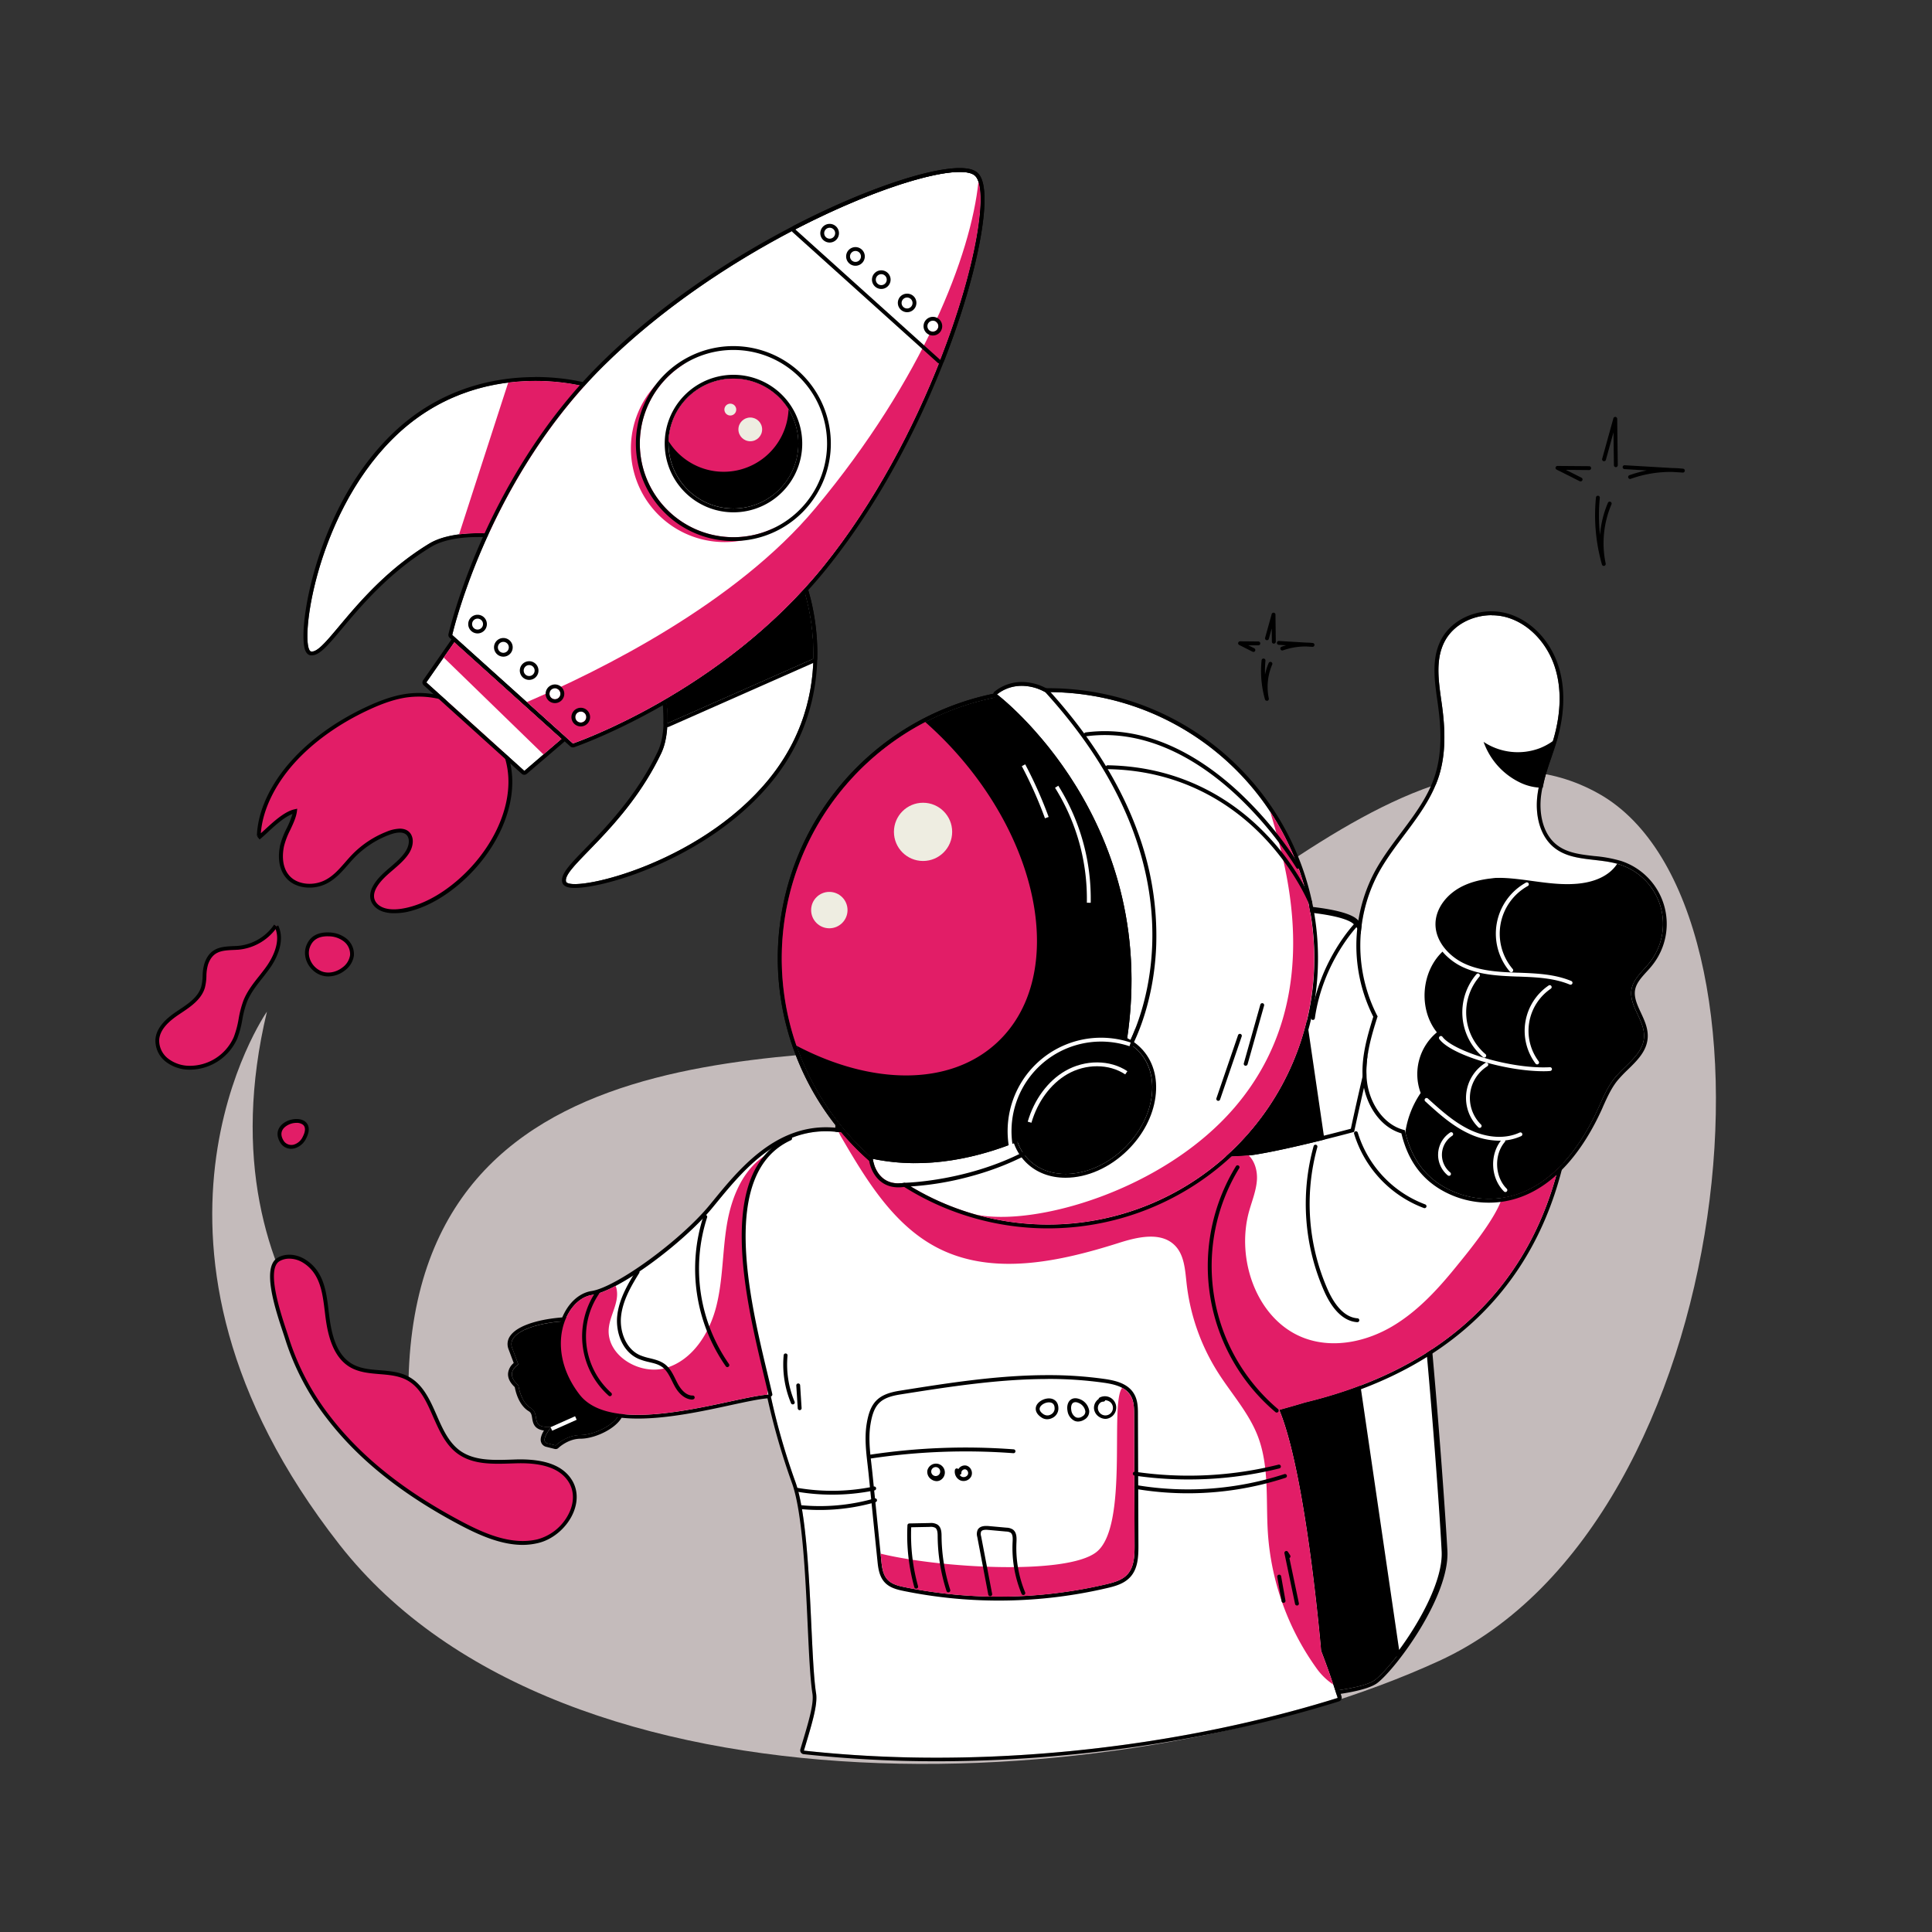 <svg xmlns="http://www.w3.org/2000/svg" width="1000" height="1000" viewBox="0 0 1000 1000">
  <rect x="0" y="0" width="1000" height="1000" fill="#333333" stroke="none"/>
  <g id="b9a720e6-7e0b-47ff-9f9f-9ef36a8f6294" data-name="site in maintaince">
    <path id="a477c25a-b19d-40ff-8985-98df35985a05" data-name="background" d="M175.75,799.54c116,148.19,412.35,132.08,569.13,60.14s185.77-390.87,82.68-448.86S598.84,528.94,502.2,539.68s-306-9.67-289.94,203c0,0-110.6-66.58-74.09-219.06C138.17,523.57,54.07,644.06,175.75,799.54Z" style="fill: #c4bbbb"/>
    <g id="b9a76947-07a2-4975-acef-45db8fde5a70" data-name="Rocket">
      <g>
        <path d="M134,432.59c.45-12.83,7.18-26.54,17.48-38.09s24-21,38.58-27.8c6.81-3.19,14-5.88,21.07-6.79a47.44,47.44,0,0,1,22.35,2.7c17.9,6.53,29.59,21.54,30.65,39.37s-8.54,38.09-25.16,53.12c-8,7.21-17.83,13.39-28.24,15.73-4.12.93-8.38,1.24-11.9.15s-6.17-3.72-6.19-7.16c0-4.18,3.61-8.48,7.47-11.95s8.28-6.72,10.85-10.84,2.45-9.53-1.83-10.83c-2.56-.78-5.81.1-8.72,1.25a50.17,50.17,0,0,0-17.23,11.35c-4.67,4.76-8.41,10.57-14.57,13.66-6.85,3.43-14.86,2.12-19-2S144.71,444,146,437.75c1.22-5.88,6-12.39,6.68-17.89-6.44,1.4-14.07,9.86-18.9,13.86" style="fill: #e21d67"/>
        <path d="M203.86,472.67a18.19,18.19,0,0,1-5.36-.73c-4.17-1.28-6.87-4.47-6.9-8.11,0-3.81,2.52-8,7.8-12.71.86-.77,1.74-1.53,2.63-2.29,3-2.58,6.12-5.25,8-8.33,1.47-2.35,2-5.1,1.23-7a3.72,3.72,0,0,0-2.5-2.32c-1.89-.57-4.53-.17-8.07,1.23a49.45,49.45,0,0,0-16.87,11.12c-1.28,1.3-2.52,2.72-3.71,4.09-3.2,3.66-6.51,7.45-11.13,9.76-6.82,3.42-15.48,2.48-20.15-2.19-4-4-5.37-10.26-3.85-17.61a41.65,41.65,0,0,1,3.39-8.81,43.69,43.69,0,0,0,3-7.45c-4.28,1.61-9.09,6-13,9.67-1.43,1.31-2.78,2.55-4,3.53L133.14,433l.44-.37-.62,0c.45-12.66,6.74-26.41,17.73-38.72,9.85-11,23.3-20.73,38.91-28,8.29-3.88,15.08-6.06,21.36-6.87a48.25,48.25,0,0,1,22.82,2.75c18.23,6.65,30.22,22.07,31.3,40.25s-8.69,38.74-25.48,53.92c-6.39,5.77-16.56,13.23-28.69,16A32,32,0,0,1,203.86,472.67Zm3.1-43.76a8.43,8.43,0,0,1,2.42.33,5.65,5.65,0,0,1,3.79,3.53c1,2.52.41,5.89-1.4,8.79-2.09,3.34-5.32,6.11-8.44,8.79-.87.75-1.75,1.5-2.59,2.26-4.77,4.28-7.17,8.05-7.14,11.21,0,2.79,2.12,5.17,5.49,6.21,3,.92,6.81.86,11.38-.17,11.71-2.64,21.57-9.89,27.79-15.51,16.35-14.78,25.87-34.82,24.83-52.31s-12.52-32.12-30-38.49a46.28,46.28,0,0,0-21.89-2.65c-6.07.78-12.66,2.91-20.76,6.71-15.37,7.19-28.6,16.73-38.27,27.56-10.13,11.36-16.33,24.44-17.15,36.13l2-1.81c4.59-4.23,10.3-9.49,15.45-10.6l1.38-.3-.17,1.39c-.37,3.06-1.94,6.39-3.45,9.61A40.09,40.09,0,0,0,147,438c-.8,3.86-1.44,11.05,3.3,15.79,4.09,4.08,11.76,4.86,17.84,1.82,4.27-2.14,7.31-5.62,10.52-9.3,1.22-1.39,2.47-2.83,3.79-4.17A50.77,50.77,0,0,1,200,430.52,19.45,19.45,0,0,1,207,428.91Z"/>
      </g>
      <g>
        <path d="M143.12,479.41c3.14,6.62.27,14.56-3.87,20.61s-9.57,11.33-12.3,18.13c-2.45,6.1-2.52,13-5,19a25.81,25.81,0,0,1-24.33,15.47,19.09,19.09,0,0,1-11.26-4,12.85,12.85,0,0,1-4.87-10.61c.47-6.16,5.88-10.63,11-14.05s10.86-7.06,12.63-13c1.19-4,.35-8.35,1.72-12.25,2.94-8.38,9.35-7.81,16.32-8.22,7.69-.44,15.32-5.14,19.57-11.46" style="fill: #e21d67"/>
        <path d="M98.58,553.67l-1,0a20.17,20.17,0,0,1-11.85-4.19A13.88,13.88,0,0,1,80.45,538c.51-6.7,6.4-11.43,11.47-14.8l.48-.32c5-3.31,10.13-6.73,11.74-12.11a24.45,24.45,0,0,0,.74-5.64,23.77,23.77,0,0,1,1-6.65c2.88-8.23,8.9-8.5,15.27-8.79l1.93-.09a25.38,25.38,0,0,0,18.8-11l1.26.84L144,479c4,8.44-1.43,17.92-3.95,21.6-1.38,2-2.9,3.95-4.38,5.83-3,3.77-6,7.67-7.82,12.11a52.56,52.56,0,0,0-2.42,9.2,50.58,50.58,0,0,1-2.63,9.84A27,27,0,0,1,98.58,553.67Zm44.08-72.77a27.34,27.34,0,0,1-19.46,10.68l-2,.1c-6.17.28-11,.49-13.48,7.45a21.86,21.86,0,0,0-.88,6.09,26,26,0,0,1-.82,6.11c-1.82,6.08-7.53,9.87-12.56,13.21l-.48.32c-4.69,3.12-10.13,7.44-10.58,13.28A11.84,11.84,0,0,0,87,547.91a18.16,18.16,0,0,0,10.67,3.74A24.87,24.87,0,0,0,121,536.79a49.77,49.77,0,0,0,2.52-9.46,53.5,53.5,0,0,1,2.52-9.56c1.89-4.7,5-8.71,8.11-12.59,1.45-1.86,3-3.77,4.3-5.72C140.64,496.21,145.32,488.14,142.66,480.9Z"/>
      </g>
      <g>
        <path d="M170.41,483.64c-4.86-.21-9.08,1.28-10.95,6.26-2.07,5.52,1.35,11.64,6.68,13.79,3.86,1.56,8.44.41,11.73-2.15a10.6,10.6,0,0,0,4.32-7.11,9.37,9.37,0,0,0-3.5-7.85A13.84,13.84,0,0,0,170.41,483.64Z" style="fill: #e21d67"/>
        <path d="M169.88,505.39a11.21,11.21,0,0,1-4.12-.77c-6.06-2.45-9.38-9.35-7.24-15.07,1.82-4.85,5.84-7.19,11.93-6.91h0a15,15,0,0,1,8.88,3.17,10.38,10.38,0,0,1,3.86,8.71,11.62,11.62,0,0,1-4.71,7.81A14.15,14.15,0,0,1,169.88,505.39Zm-.35-20.77c-4.72,0-7.71,1.85-9.13,5.64-1.77,4.72,1,10.45,6.11,12.5,3.27,1.32,7.49.53,10.74-2a9.65,9.65,0,0,0,3.95-6.41,8.33,8.33,0,0,0-3.15-7,12.91,12.91,0,0,0-7.68-2.71h0Z"/>
      </g>
      <g>
        <path d="M157.49,589c7.55-14.32-19.39-9.61-11.28,2.3a5.77,5.77,0,0,0,6.16,2.06A8.44,8.44,0,0,0,157.49,589Z" style="fill: #e21d67"/>
        <path d="M150.8,594.61a6.52,6.52,0,0,1-5.41-2.7c-2.46-3.61-2.28-7.18.49-9.82,3.23-3.07,9.08-3.85,12-1.61,1.39,1.06,3.3,3.63.46,9h0a9.42,9.42,0,0,1-5.75,4.86A7.19,7.19,0,0,1,150.8,594.61Zm2.7-13.42a9.45,9.45,0,0,0-6.24,2.35c-1.42,1.36-2.62,3.72-.22,7.24a4.78,4.78,0,0,0,5.08,1.66,7.45,7.45,0,0,0,4.49-3.86h0c1.13-2.14,2.06-5,.1-6.49A5.32,5.32,0,0,0,153.5,581.19Z"/>
      </g>
      <g>
        <path d="M169.57,682.1c-1.46-10.85-1.8-22.8-12-29.25-4-2.52-9.37-3.33-13.42-.9-8.63,5.17,1.9,32.76,4.34,40.65a131.76,131.76,0,0,0,21.75,41.34c18,23.33,42.56,40.92,68.62,54.69,12.26,6.47,26.15,12.32,39.63,9.08S302.6,777.91,295,766.3c-5.61-8.6-17.46-10.12-27.72-9.85s-21.49,1.23-29.8-4.79c-12.85-9.31-12.66-31.07-26.75-38.34-8.91-4.6-20.47-1.44-29.1-6.54C173.49,702,170.82,691.51,169.57,682.1Z" style="fill: #e21d67"/>
        <path d="M270.54,799.63c-11.23,0-22.39-5-32.15-10.12-30.13-15.91-52.68-33.89-68.95-55a132,132,0,0,1-21.91-41.65c-.29-.92-.68-2.1-1.14-3.48-3.87-11.66-11.07-33.35-2.76-38.33,4.05-2.44,9.73-2.08,14.46.91,9.54,6,10.81,16.44,12,26.51.14,1.16.28,2.31.44,3.46h0c1.15,8.64,3.52,19.17,11.61,23.95,4.25,2.52,9.23,2.93,14.5,3.36,5,.41,10.06.83,14.55,3.15,7.74,4,11.35,12.2,14.84,20.13,3,6.91,6.18,14.05,12,18.29,7.32,5.3,17.08,5,26.53,4.69l2.66-.09c14.48-.36,23.82,3,28.58,10.3,3.14,4.81,3.54,10.77,1.15,16.79-3.09,7.77-10.44,14.26-18.29,16.14A34.54,34.54,0,0,1,270.54,799.63ZM149.73,651.48a9.92,9.92,0,0,0-5.08,1.32c-6.93,4.16.48,26.46,3.64,36,.46,1.39.86,2.59,1.15,3.51a130,130,0,0,0,21.58,41c16.09,20.85,38.43,38.65,68.3,54.43,11.81,6.23,25.67,12.18,38.93,9a25.54,25.54,0,0,0,16.9-14.94c2.15-5.4,1.81-10.71-1-15-4.36-6.68-13.14-9.78-26.86-9.39l-2.65.08c-9.78.32-19.89.64-27.76-5.06-6.29-4.56-9.54-12-12.69-19.1-3.5-8-6.81-15.49-13.93-19.16-4.13-2.13-9-2.54-13.79-2.93-5.26-.44-10.71-.89-15.36-3.64-8.93-5.28-11.45-17-12.58-25.41h0c-.15-1.15-.29-2.31-.43-3.48-1.17-9.61-2.38-19.54-11.12-25.06A13.75,13.75,0,0,0,149.73,651.48Z"/>
      </g>
      <g>
        <g>
          <g>
            <polygon points="271.4 399.03 220.68 353.23 235.22 332.33 290.71 382.43 271.4 399.03" style="fill: #fff"/>
            <path d="M235.22,332.33l55.49,50.1L271.4,399l-50.72-45.8,14.54-20.9m0-2-.23,0a2,2,0,0,0-1.41.84L219,352.09a2,2,0,0,0,.3,2.62l50.72,45.8a2,2,0,0,0,1.34.52,2,2,0,0,0,1.31-.49L292,384a2,2,0,0,0,.7-1.5,2,2,0,0,0-.66-1.51l-55.49-50.09a2,2,0,0,0-1.34-.52Z"/>
          </g>
          <polygon points="290.71 382.43 281.3 390.51 229.66 340.33 235.22 332.34 290.71 382.43" style="fill: #e21d67"/>
        </g>
        <g>
          <g>
            <path d="M307.67,201.65c-1.11-1-59.69-19.2-104.52,25.61-41.22,41.19-48.34,109.19-42,110,7.72.93,24-33.25,60.92-55.77,13.1-8,36.09-4.85,36.09-4.85Z" style="fill: #fff"/>
            <path d="M277,197.16c17.66,0,30.13,4,30.64,4.49l-49.54,74.94a86.5,86.5,0,0,0-10.58-.61c-7.76,0-18.18,1-25.51,5.46-36.46,22.22-52.76,55.79-60.61,55.79l-.31,0c-6.31-.76.81-68.76,42-109.95,24.38-24.37,52.83-30.1,73.88-30.1m0-2c-20.34,0-49.92,5.32-75.29,30.68-20.83,20.82-32,47-37.67,65.29-6.45,20.73-8.18,39.25-6.13,45.19.75,2.17,2,2.76,2.94,2.87a5.09,5.09,0,0,0,.55,0c4.07,0,8.44-5.23,15.7-13.88,9.68-11.56,24.31-29,46-42.21,7-4.26,17.17-5.16,24.47-5.16a83.44,83.44,0,0,1,10.31.6h.27a2,2,0,0,0,1.67-.89l49.54-74.95a2,2,0,0,0-.33-2.59c-1.1-1-14.05-5-32-5Z"/>
          </g>
          <path d="M258.14,276.59a87.87,87.87,0,0,0-20.52,0c6.23-19.28,17.87-55.26,25.43-78.56,24.74-3.09,44,3,44.61,3.62Z" style="fill: #e21d67"/>
        </g>
        <g>
          <g>
            <path d="M412.87,296.62c1.11,1,25.18,57.42-14.82,106.59-36.78,45.2-103.7,59.21-105.09,53-1.71-7.58,30.62-27.23,49.27-66.29,6.61-13.84,1.13-36.39,1.13-36.39Z" style="fill: #fff"/>
            <path d="M412.87,296.62c1.11,1,25.18,57.42-14.82,106.59-31.36,38.54-84.62,54.4-100.51,54.4-2.75,0-4.38-.47-4.58-1.39-1.71-7.58,30.62-27.23,49.27-66.29,6.61-13.84,1.13-36.39,1.13-36.39l69.51-56.92m0-2a2,2,0,0,0-1.27.45L342.1,352a2,2,0,0,0-.68,2c.05.22,5.22,22-1,35.06-10.92,22.87-26.79,39.21-37.3,50-8.41,8.66-13.05,13.43-12.11,17.57.66,2.95,4.93,2.95,6.53,2.95,8.18,0,25.84-4,45.29-12.93,16.28-7.44,39.36-20.81,56.77-42.21,21.17-26,24.34-53.91,23.28-72.73-1.15-20.23-7.34-35.41-8.67-36.6a2,2,0,0,0-1.34-.52Z"/>
          </g>
          <g>
            <path d="M421,341l-75.57,33.41a88.26,88.26,0,0,0-2.09-20.82l69.5-56.92C413.5,297.19,421.65,315.87,421,341Z"/>
            <path d="M412.87,296.62c.63.57,8.78,19.25,8.16,44.33l-75.57,33.41a88.26,88.26,0,0,0-2.09-20.82l69.5-56.92m0-2a2,2,0,0,0-1.26.45L342.1,352a2,2,0,0,0-.67,2,87.18,87.18,0,0,1,2,20.29,2,2,0,0,0,2,2.06,2.06,2.06,0,0,0,.81-.17c18.32-8.09,53-23.42,75.57-33.42A2,2,0,0,0,423,341a118,118,0,0,0-3.67-31.9c-1.68-6.47-4.08-13-5.15-13.95a2,2,0,0,0-1.34-.52Z"/>
          </g>
        </g>
        <g>
          <g>
            <path d="M234.08,328.64l62.45,56.22S373.34,358.79,426.36,293C452.81,260.11,473,221.23,486.7,186.3c18.91-48.21,25.19-88.84,17.93-95.38s-47,4-93,27.79c-33.28,17.26-69.83,41.45-99.75,71.19C252,249.53,234.08,328.64,234.08,328.64Z" style="fill: #fff"/>
            <path d="M496.78,89c3.73,0,6.42.63,7.85,1.92,7.26,6.54,1,47.17-17.93,95.38C473,221.23,452.81,260.11,426.36,293c-53,65.81-129.83,91.88-129.83,91.88l-62.45-56.22S252,249.53,311.87,189.9c29.92-29.74,66.47-53.93,99.75-71.19C448.59,99.56,481.49,89,496.78,89m0-2c-16.93,0-51.52,12-86.08,29.93-27,14-66.25,37.76-100.24,71.55-31.17,31-50.8,67.34-61.78,92.35-11.9,27.09-16.5,47.17-16.55,47.37a2,2,0,0,0,.61,1.93l62.45,56.22a2.06,2.06,0,0,0,2,.41c.19-.07,19.68-6.75,45.37-21.42,23.72-13.54,57.78-36.87,85.37-71.11,30.11-37.41,49.59-79,60.64-107.21,8.91-22.71,15.62-45.33,18.89-63.69,2.28-12.8,3.87-29.08-1.48-33.9-1.82-1.63-4.83-2.43-9.19-2.43Z"/>
          </g>
          <g>
            <path d="M339,199.69a48.46,48.46,0,1,0,68.43-3.59A48.45,48.45,0,0,0,339,199.69Z" style="fill: #e21d67"/>
            <g>
              <path d="M343.62,197.17a48.46,48.46,0,1,0,68.43-3.59A48.46,48.46,0,0,0,343.62,197.17Z" style="fill: #fff"/>
              <path d="M379.65,181.14a48.46,48.46,0,1,1-36,16,48.25,48.25,0,0,1,36-16m0-2a50.45,50.45,0,1,0,33.74,13,50.57,50.57,0,0,0-33.74-13Z"/>
            </g>
            <g>
              <path d="M354.67,207.09a33.61,33.61,0,1,0,47.47-2.46A33.61,33.61,0,0,0,354.67,207.09Z"/>
              <path d="M379.64,196a33.61,33.61,0,1,1-25,11.1,33.52,33.52,0,0,1,25-11.1m0-2a35.59,35.59,0,1,0,23.84,9.16A35.68,35.68,0,0,0,379.64,194Z"/>
            </g>
            <path d="M354.67,207.09a33.6,33.6,0,0,1,53.48,4.72,33.6,33.6,0,0,1-62.1,16.54A33.46,33.46,0,0,1,354.67,207.09Z" style="fill: #e21d67"/>
            <circle cx="388.34" cy="222.25" r="6.14" style="fill: #eeede1"/>
            <circle cx="378.01" cy="212" r="3.07" style="fill: #eeede1"/>
          </g>
          <path d="M506.44,94c-3.79,37.53-28.52,102-84.31,168.92-41.21,49.46-111.8,84.34-149.42,100.46l23.82,21.45S373.34,358.8,426.36,293c26.46-32.86,46.68-71.75,60.33-106.68C503.66,143.08,510.44,106,506.44,94Z" style="fill: #e21d67"/>
          <path d="M496.78,89c3.73,0,6.42.63,7.85,1.92,7.26,6.54,1,47.17-17.93,95.38l-75.08-67.59C448.59,99.56,481.49,89,496.78,89m0-2c-16.93,0-51.52,12-86.08,29.93a2,2,0,0,0-.42,3.26l75.08,67.59a2,2,0,0,0,1.34.52,1.88,1.88,0,0,0,.46-.06,2,2,0,0,0,1.4-1.21c8.91-22.72,15.62-45.34,18.89-63.7,2.28-12.8,3.87-29.08-1.48-33.9-1.82-1.63-4.83-2.43-9.19-2.43Z"/>
          <g>
            <g>
              <path d="M298.5,369.23a2.83,2.83,0,1,0,4-.2A2.83,2.83,0,0,0,298.5,369.23Z" style="fill: #fff"/>
              <path d="M300.6,368.3a2.79,2.79,0,0,1,1.89.73A2.83,2.83,0,0,1,300.6,374a2.79,2.79,0,0,1-1.89-.73,2.83,2.83,0,0,1,1.89-4.93m0-2a4.83,4.83,0,0,0-3.59,1.6A4.83,4.83,0,0,0,300.6,376a4.86,4.86,0,0,0,3.59-1.6,4.83,4.83,0,0,0-3.59-8.06Z"/>
            </g>
            <g>
              <path d="M285.14,357.21a2.83,2.83,0,1,0,4-.21A2.84,2.84,0,0,0,285.14,357.21Z" style="fill: #fff"/>
              <path d="M287.25,356.27a2.81,2.81,0,0,1,1.89.73,2.83,2.83,0,1,1-1.89-.73m0-2a4.85,4.85,0,0,0-3.59,1.6,4.82,4.82,0,0,0,.35,6.82,4.83,4.83,0,1,0,3.24-8.42Z"/>
            </g>
            <g>
              <path d="M271.79,345.19a2.83,2.83,0,1,0,4-.21A2.82,2.82,0,0,0,271.79,345.19Z" style="fill: #fff"/>
              <path d="M273.89,344.25a2.83,2.83,0,1,1-2.1.94,2.81,2.81,0,0,1,2.1-.94m0-2a4.83,4.83,0,1,0,3.23,1.24,4.81,4.81,0,0,0-3.23-1.24Z"/>
            </g>
            <g>
              <path d="M258.43,333.16a2.83,2.83,0,1,0,4-.21A2.84,2.84,0,0,0,258.43,333.16Z" style="fill: #fff"/>
              <path d="M260.53,332.23a2.83,2.83,0,1,1,0,5.66,2.81,2.81,0,0,1-1.89-.73,2.83,2.83,0,0,1,1.89-4.93m0-2a4.84,4.84,0,0,0-3.59,1.6,4.82,4.82,0,0,0,.36,6.81,4.83,4.83,0,1,0,3.23-8.41Z"/>
            </g>
            <g>
              <path d="M245.08,321.14a2.83,2.83,0,1,0,4-.21A2.82,2.82,0,0,0,245.08,321.14Z" style="fill: #fff"/>
              <path d="M247.18,320.2a2.83,2.83,0,1,1-2.1.94,2.81,2.81,0,0,1,2.1-.94m0-2a4.83,4.83,0,0,0-4.82,5.09,4.83,4.83,0,0,0,4.82,4.57,4.84,4.84,0,0,0,3.59-1.6,4.83,4.83,0,0,0-3.59-8.06Z"/>
            </g>
          </g>
          <g>
            <g>
              <path d="M480.75,166.91a2.83,2.83,0,1,0,4-.21A2.83,2.83,0,0,0,480.75,166.91Z" style="fill: #fff"/>
              <path d="M482.86,166a2.83,2.83,0,1,1-2.11.94,2.81,2.81,0,0,1,2.11-.94m0-2a4.83,4.83,0,1,0,3.23,1.24,4.81,4.81,0,0,0-3.23-1.24Z"/>
            </g>
            <g>
              <path d="M467.4,154.88a2.83,2.83,0,1,0,4-.21A2.83,2.83,0,0,0,467.4,154.88Z" style="fill: #fff"/>
              <path d="M469.5,154a2.83,2.83,0,1,1-2.1.93,2.83,2.83,0,0,1,2.1-.93m0-2a4.83,4.83,0,0,0-3.59,1.6,4.83,4.83,0,0,0,3.59,8,4.81,4.81,0,0,0,4.82-5.08,4.74,4.74,0,0,0-1.59-3.33A4.81,4.81,0,0,0,469.5,152Z"/>
            </g>
            <g>
              <path d="M454,142.86a2.83,2.83,0,1,0,4-.21A2.83,2.83,0,0,0,454,142.86Z" style="fill: #fff"/>
              <path d="M456.15,141.92a2.83,2.83,0,1,1-2.11.94,2.81,2.81,0,0,1,2.11-.94m0-2a4.82,4.82,0,1,0,3.23,1.24,4.85,4.85,0,0,0-3.23-1.24Z"/>
            </g>
            <g>
              <path d="M440.69,130.84a2.83,2.83,0,1,0,4-.21A2.82,2.82,0,0,0,440.69,130.84Z" style="fill: #fff"/>
              <path d="M442.79,129.9a2.83,2.83,0,1,1-2.1.94,2.81,2.81,0,0,1,2.1-.94m0-2a4.83,4.83,0,0,0,0,9.66,4.86,4.86,0,0,0,3.59-1.6,4.83,4.83,0,0,0-3.59-8.06Z"/>
            </g>
            <g>
              <path d="M427.33,118.81a2.83,2.83,0,1,0,4-.21A2.84,2.84,0,0,0,427.33,118.81Z" style="fill: #fff"/>
              <path d="M429.43,117.88a2.82,2.82,0,0,1,2.11,4.72,2.83,2.83,0,1,1-2.11-4.72m0-2a4.83,4.83,0,1,0,3.59,8.05,4.83,4.83,0,0,0-3.59-8.05Z"/>
            </g>
          </g>
        </g>
      </g>
    </g>
    <g id="e0c2187d-291f-4517-9d60-09b38ba202c0" data-name="astronaut">
      <g>
        <path d="M447.63,634.3c-24.7-17.18-9.66-119.19,3.22-139.6S673.13,460.34,700,476.45s46.17,303.89,47.25,326.44S721.46,862,711.79,869.47s-61.21,8.59-61.21,8.59Z"/>
        <path d="M635.47,469.43c31.29,0,56.34,2.12,64.51,7,26.84,16.11,46.17,303.89,47.25,326.44S721.46,862,711.79,869.47s-61.21,8.59-61.21,8.59l-203-243.76c-24.7-17.18-9.66-119.19,3.22-139.6,9-14.19,113.07-25.27,184.62-25.27m0-2v0a1002.88,1002.88,0,0,0-116,7.33c-19,2.4-34.69,5.11-46.51,8.07-13.54,3.38-21.31,6.92-23.77,10.81-6.85,10.84-13.73,41.76-16,71.92-1.63,21.57-2.08,59.28,13.11,70.22L649.05,879.34a2,2,0,0,0,1.53.72h0c5.35-.11,52.5-1.31,62.4-9s37.32-44.78,36.2-68.25c-.39-8.2-5.28-85.64-14-165.76-4.78-44.09-9.75-79.86-14.76-106.33-8.48-44.78-15.18-53.39-19.49-56-10.06-6-41.19-7.3-65.53-7.3Z"/>
      </g>
      <g>
        <path d="M747.23,802.89c-1.08-22.55-20.41-310.33-47.25-326.44-7.66-4.6-30.18-6.74-58.75-7q15.28,31.26,33.41,61l.64-3.6L723.55,856.5C734.77,841.78,748,818.85,747.23,802.89Z" style="fill: #fff"/>
        <path d="M723.55,857.5a1.07,1.07,0,0,1-.25,0,1,1,0,0,1-.74-.82L674.94,531.43l-.11,0a1,1,0,0,1-1-.47c-12-19.6-23.22-40.16-33.46-61.09a1,1,0,0,1,.91-1.44c21.93.19,50,1.58,59.25,7.13,28.55,17.13,47.59,324.18,47.74,327.25.75,15.92-11.84,38.47-23.89,54.27A1,1,0,0,1,723.55,857.5ZM675.28,525.87h0a1,1,0,0,1,1,.86L724.19,854c10.92-14.8,22.74-36.29,22-51-1.73-36.38-21.38-310.4-46.77-325.63-6.79-4.08-26.86-6.5-56.62-6.84,9.62,19.58,20.13,38.81,31.28,57.22l.18-1A1,1,0,0,1,675.28,525.87Z"/>
      </g>
      <g>
        <path d="M675.53,725.92C811.29,693.1,811.46,580.48,813.6,552.56s9.67-88-14-79.46-52.62-22.55-65.51-3.22-33.29,116-33.29,116-32.53,8.84-51.54,11.81C615,603,437.43,586.52,437.43,586.52c-33.29-6.45-53.69,20.4-68.73,38.65s-48.32,43-62.28,45.1-24.69,27.92-6.44,51.55,82.68,0,98.79,0a349,349,0,0,0,12.89,45.1c8.59,23.62,7.51,89.12,10.74,109.53.93,5.94-2.14,15.81-6.3,29.67,93.83,10.3,195-1.88,276.26-27.28-2.36-7.7-5.16-15.84-8.49-24.41,0,0-7.71-91.4-21.67-124.69,0,0,5.41-1.43,13.33-3.82Z" style="fill: #fff"/>
        <path d="M746.21,463.44c12.26,0,28.79,11.2,44.28,11.2a26.47,26.47,0,0,0,9.16-1.54,12.56,12.56,0,0,1,4.26-.83c18.39,0,11.7,54.21,9.69,80.29-2.14,27.92-2.31,140.54-138.07,173.36h0c-7.92,2.39-13.33,3.82-13.33,3.82,14,33.29,21.67,124.69,21.67,124.69,3.33,8.57,6.13,16.71,8.49,24.41-61.66,19.28-134.8,30.94-207.49,30.94a632.31,632.31,0,0,1-68.77-3.66c4.16-13.86,7.23-23.73,6.3-29.67-3.23-20.41-2.15-85.91-10.74-109.53a349,349,0,0,1-12.89-45.1c-10.74,0-42.95,10.5-68.64,10.5-12.85,0-24.07-2.63-30.15-10.5-18.25-23.63-7.52-49.4,6.44-51.55s47.25-26.84,62.28-45.1c13.48-16.36,31.27-39.63,58.8-39.63a51.92,51.92,0,0,1,9.93,1s131.36,12.22,190,12.22c9.52,0,17.13-.32,21.93-1.08,19-3,51.54-11.81,51.54-11.81s20.41-96.64,33.29-116a13.52,13.52,0,0,1,12.07-6.44m0-2v0a15.42,15.42,0,0,0-13.73,7.33c-12.32,18.48-30.83,103.77-33.33,115.47-6,1.6-33.49,8.85-50.15,11.45-4.46.7-11.73,1-21.62,1-57.16,0-185.45-11.82-189.67-12.21a54.3,54.3,0,0,0-10.21-1c-27.25,0-45.31,22-58.5,38.13l-1.84,2.23c-15.12,18.36-48.2,42.42-61,44.4-6.49,1-12.24,6.29-15.39,14.17-5.05,12.65-2.19,27.82,7.67,40.57,5.86,7.59,16.24,11.28,31.73,11.28,15.81,0,33.76-3.86,48.17-7,7.77-1.67,14.61-3.14,18.86-3.47a358,358,0,0,0,12.62,43.71c5.43,14.95,7,47.71,8.19,74,.69,14.9,1.29,27.77,2.45,35.12.83,5.27-1.94,14.48-5.77,27.22l-.46,1.56a2,2,0,0,0,1.69,2.57,636.8,636.8,0,0,0,69,3.67c70.19,0,144.09-11,208.09-31a2,2,0,0,0,1.32-2.5c-2.46-8-5.3-16.16-8.44-24.27-.56-6.52-7.82-88.86-21-122.9,2.3-.63,6.27-1.75,11.17-3.23,130.37-31.54,137-136,139.22-170.37.11-1.79.21-3.38.32-4.76.2-2.61.45-5.51.71-8.59,2.16-25.19,5.11-59.68-4.75-70.42a10.05,10.05,0,0,0-7.65-3.44,14.61,14.61,0,0,0-4.95,1,24.44,24.44,0,0,1-8.47,1.42c-7.84,0-16-3-24-6-7.28-2.69-14.16-5.23-20.29-5.23Z"/>
      </g>
      <path d="M813.3,557.12c-11.21-14.32-27.59-24.66-45.53-27.8-19.9-3.48-41,2-57.16,14-2.77,11.29,46.64,31.24,55.75,32.82,6.82,1.18,6.36,32.22,10.73,37.58,5.71,7-17.71,34.91-23.4,41.93-9.53,11.76-20,23.14-33,30.83s-29.13,11.34-43.57,6.8c-25.78-8.08-37.86-40.55-30.53-66.55,1.5-5.33,3.65-10.56,4-16.09.26-4.58-1.08-9.56-4.31-12.64-7.18.72-18.32.83-31.81.52a315.65,315.65,0,0,1-130.16-8c-27.33-2.23-46.83-4-46.83-4-1.13-.22-2.25-.4-3.35-.54a23.77,23.77,0,0,0,1.49,2.88c13,22.28,27.22,45.75,50.27,57.34,28.58,14.37,62.95,6.74,93.44-2.94,9.68-3.07,21.71-5.82,28.83,1.43,4.85,4.93,5.23,12.55,6,19.42A108.69,108.69,0,0,0,630.17,710c7,11.15,16.2,21.15,20.91,33.47,6,15.74,4.07,33.23,5.18,50.05a135.51,135.51,0,0,0,25,69.74,33.18,33.18,0,0,0,8.85,8.67c-1.86-5.61-3.94-11.42-6.28-17.46,0,0-7.71-91.4-21.67-124.69,0,0,5.41-1.43,13.33-3.82h0C804.81,694.67,811.13,591.05,813.3,557.12Z" style="fill: #e21d67"/>
      <path d="M679.58,527.92h-.15a1,1,0,0,1-.84-1.13c4.29-30,22.66-48.93,22.85-49.12a1,1,0,0,1,1.41,0,1,1,0,0,1,0,1.42c-.18.18-18.1,18.62-22.29,48A1,1,0,0,1,679.58,527.92Z"/>
      <g>
        <path d="M297.3,683.7c-17.19,0-35.44,5.37-32.22,14l3.22,8.59s-7.51,4.29,0,10.73c0,0,1.08,8.6,6.45,11.82s-1.08,10.74,10.73,9.66c0,0-6.44,7.52-2.14,8.59l4.29,1.08s5.37-5.37,12.89-5.37,20.4-6.45,20.4-12.89S297.3,683.7,297.3,683.7Z"/>
        <path d="M297.3,683.7s23.62,39.73,23.62,46.17-12.89,12.89-20.4,12.89-12.89,5.37-12.89,5.37l-4.29-1.08c-4.3-1.07,2.14-8.59,2.14-8.59-.77.07-1.47.11-2.1.11-8.91,0-3.62-6.76-8.63-9.77-5.37-3.22-6.45-11.82-6.45-11.82-7.51-6.44,0-10.73,0-10.73l-3.22-8.59c-3.22-8.59,15-14,32.22-14m0-2c-12.73,0-28.55,3.06-33.2,9.77a7.2,7.2,0,0,0-.89,6.89l2.69,7.17a8,8,0,0,0-2.91,5.19c-.24,2.49.92,4.94,3.45,7.28.42,2.36,2.1,9.41,7.28,12.51,1.22.74,1.44,1.78,1.72,3.55.37,2.34.92,5.76,6.11,6.4-1.17,1.93-2.09,4.21-1.5,6a3.7,3.7,0,0,0,2.8,2.48l4.3,1.08a2,2,0,0,0,.48.06,2,2,0,0,0,1.42-.59s4.91-4.78,11.47-4.78c8.44,0,22.4-7,22.4-14.89,0-6.65-19.91-40.48-23.91-47.2a2,2,0,0,0-1.71-1Z"/>
      </g>
      <path d="M387.13,662.74c-4.11-22.23-4.29-47.23,9.6-65.08-12.21,7.42-18.12,22-20.48,36.11s-2,28.61-5.51,42.45S358.56,703.85,344.9,708s-31.26-6.41-29.79-20.62c.68-6.61,5.09-12.76,4.18-19.34a11.13,11.13,0,0,0-.63-2.48c-4.79,2.53-9,4.22-12.24,4.71-14,2.15-24.69,27.92-6.44,51.55,17.74,22.95,79,1.3,97.3.06C397,702,390.78,682.43,387.13,662.74Z" style="fill: #e21d67"/>
      <g>
        <path d="M398.77,721.82c-8.59-37.59-31.14-113.68,10.2-132.55" style="fill: #fff"/>
        <path d="M398.77,722.82a1,1,0,0,1-1-.78c-.74-3.24-1.59-6.77-2.49-10.52C385.86,672,370,605.94,408.56,588.36a1,1,0,0,1,.83,1.82c-37,16.9-21.44,82-12.13,120.87.9,3.76,1.74,7.3,2.49,10.54a1,1,0,0,1-.76,1.2A.83.83,0,0,1,398.77,722.82Z"/>
      </g>
      <path d="M315.7,722.67a1,1,0,0,1-.66-.26,41.23,41.23,0,0,1-6.63-53.85,1,1,0,1,1,1.65,1.12,39.24,39.24,0,0,0,6.31,51.24,1,1,0,0,1,.08,1.41A1,1,0,0,1,315.7,722.67Z"/>
      <path d="M358.47,724.42c-3.52,0-7-2.63-9.42-7.23-.42-.76-.8-1.55-1.19-2.34-1.33-2.7-2.59-5.25-4.76-7s-4.56-2.2-7.25-2.86a31.66,31.66,0,0,1-5.39-1.67c-8.69-3.85-11.78-14.13-11-22.07.85-8.53,5.26-16.23,9.7-23.39a1,1,0,1,1,1.7,1.06c-4.32,6.95-8.6,14.43-9.41,22.53-.76,7.47,2.37,16.75,9.8,20a30.32,30.32,0,0,0,5.06,1.56c2.77.68,5.64,1.39,8,3.23,2.54,2,3.95,4.85,5.32,7.64.38.77.76,1.53,1.16,2.28,1,1.88,3.75,6.25,7.77,6.17h0a1,1,0,0,1,0,2Z"/>
      <path d="M376.5,707.62a1,1,0,0,1-.82-.42,88.19,88.19,0,0,1-11.58-77.69,1,1,0,0,1,1.9.63A86.15,86.15,0,0,0,377.31,706a1,1,0,0,1-.24,1.4A1,1,0,0,1,376.5,707.62Z"/>
      <rect x="284.76" y="735.83" width="13.88" height="2" transform="translate(-274.83 182.7) rotate(-24.04)" style="fill: #fff"/>
      <path d="M671.32,831a1,1,0,0,1-1-.79L664.83,804a1,1,0,0,1,.6-1.14,1,1,0,0,1,1.22.39l1.14,1.79a1,1,0,0,1-.31,1.38l-.09,0,4.91,23.41a1,1,0,0,1-.77,1.18Z"/>
      <path d="M664.35,829.62a1,1,0,0,1-1-.83l-2.23-12.55a1,1,0,0,1,2-.35l2.23,12.55a1,1,0,0,1-.81,1.16Z"/>
      <path d="M410.35,726.92a1,1,0,0,1-.92-.61,52,52,0,0,1-3.8-24.85,1,1,0,1,1,2,.18,49.94,49.94,0,0,0,3.65,23.89,1,1,0,0,1-.53,1.31A.91.91,0,0,1,410.35,726.92Z"/>
      <path d="M413.91,729.89a1,1,0,0,1-1-.94l-.75-11.81a1,1,0,0,1,.93-1.07,1,1,0,0,1,1.06.94l.76,11.82a1,1,0,0,1-.94,1.06Z"/>
      <g>
        <path d="M542.35,713.74a203.92,203.92,0,0,1,29.29,2c5.14.75,10.85,2.12,13.54,6.56,1.76,2.88,1.83,6.45,1.84,9.83q.12,33.9.23,67.8c0,5.29-.17,11.12-3.76,15-2.72,2.94-6.82,4.08-10.72,5a244,244,0,0,1-104.67,1.53c-3.13-.64-6.45-1.46-8.66-3.79-2.44-2.58-2.92-6.39-3.28-9.93q-2.3-22.63-4.6-45.26c-.85-8.34-2.35-16.87-1-25.23,1.7-10.49,5.18-13.85,15.41-15.48,25.28-4,50.89-8,76.38-8m0-2c-26,0-51.75,4.11-76.69,8.07-11.12,1.77-15.26,5.94-17.07,17.14-1.15,7.12-.32,14.3.48,21.23.17,1.51.34,3,.5,4.52l3,29.64L454.17,808c.34,3.34.81,7.92,3.82,11.11,2.58,2.72,6.21,3.65,9.71,4.37a246.1,246.1,0,0,0,105.53-1.54c4.24-1,8.64-2.26,11.73-5.6,4-4.31,4.31-10.45,4.29-16.37L589,732.14c0-3.31,0-7.43-2.13-10.88-3.13-5.13-9.32-6.66-15-7.49a204.45,204.45,0,0,0-29.58-2Z"/>
        <path d="M583.49,815c3.59-3.89,3.78-9.72,3.76-15q-.12-33.9-.23-67.8c0-3.38-.08-6.95-1.84-9.83a11,11,0,0,0-4.36-4c-6.58,8,3.64,72-13.46,85.08-15.65,12-81.07,8.15-111.57.72l.37,3.61c.36,3.54.84,7.35,3.28,9.93,2.21,2.33,5.53,3.14,8.66,3.79A244.07,244.07,0,0,0,572.77,820C576.67,819,580.77,817.89,583.49,815Z" style="fill: #e21d67"/>
        <path d="M490.86,824.2a1,1,0,0,1-.95-.7,94.82,94.82,0,0,1-4.58-28.36c0-1.71-.12-3.61-1.28-4.37a4.9,4.9,0,0,0-2.75-.45l-9.66.19A99,99,0,0,0,475.18,821a1,1,0,0,1-.7,1.23,1,1,0,0,1-1.23-.7,100.74,100.74,0,0,1-3.56-32,1,1,0,0,1,1-1l10.59-.21a6.64,6.64,0,0,1,3.9.78c2,1.31,2.16,3.8,2.17,6a92.83,92.83,0,0,0,4.48,27.76,1,1,0,0,1-.64,1.26A1.12,1.12,0,0,1,490.86,824.2Z"/>
        <path d="M512.53,826.17a1,1,0,0,1-1-.81l-5.69-29.83a5.47,5.47,0,0,1,.25-3.78c1.16-2,3.76-2,5.61-1.87l9.24.84a6.49,6.49,0,0,1,3.25.92c2.2,1.52,2,4.59,1.94,6.42a60.16,60.16,0,0,0,4.48,26.14,1,1,0,0,1-.54,1.3,1,1,0,0,1-1.31-.54,62.14,62.14,0,0,1-4.63-27c.1-1.91.11-3.85-1.08-4.67a5,5,0,0,0-2.29-.57l-9.24-.84c-2.07-.19-3.25.09-3.69.87a3.79,3.79,0,0,0,0,2.42l5.7,29.83a1,1,0,0,1-.8,1.17Z"/>
        <path d="M542,734.59a5,5,0,0,1-2.63-.72h0c-3.94-2.45-3.39-5.12-3-6.16,1.05-2.58,4.85-4.41,7.81-3.77,1.15.26,3.83,1.3,3.63,5.48a5.47,5.47,0,0,1-3.05,4.47A6,6,0,0,1,542,734.59Zm-1.57-2.42a3.47,3.47,0,0,0,3.43,0,3.52,3.52,0,0,0,2-2.8c.09-2-.61-3.1-2.07-3.42-2-.45-4.83.85-5.53,2.57-.63,1.55.84,2.87,2.18,3.7Z"/>
        <path d="M558,735.79a4.64,4.64,0,0,1-1.89-.4,6.72,6.72,0,0,1-3.56-5.09c-.45-2.37.12-4.55,1.49-5.69.86-.71,2.41-1.36,4.92-.38a7.61,7.61,0,0,1,4.8,5.94,4.75,4.75,0,0,1-2.46,4.58h0A6.32,6.32,0,0,1,558,735.79Zm-1.41-10a2,2,0,0,0-1.27.4c-.8.67-1.11,2.15-.81,3.79a4.85,4.85,0,0,0,2.41,3.63,3.5,3.5,0,0,0,3.33-.52h0a2.71,2.71,0,0,0,1.51-2.69,5.69,5.69,0,0,0-3.52-4.26A4.77,4.77,0,0,0,556.63,725.74Z"/>
        <path d="M572.24,734.41a6.14,6.14,0,0,1-3.26-1,5.8,5.8,0,0,1-2.69-4,5.48,5.48,0,0,1,1.36-4.4,4.64,4.64,0,0,1,1-.9,1,1,0,0,1,.49-.72,5.86,5.86,0,1,1,4.52,10.76A5.1,5.1,0,0,1,572.24,734.41ZM571,725.49a2.53,2.53,0,0,0-1.84.91,3.45,3.45,0,0,0-.88,2.76,3.9,3.9,0,1,0,5-4.18,4.45,4.45,0,0,0-1.22-.23,1,1,0,0,1-1,.74Z"/>
        <path d="M450.17,755a1,1,0,0,1-.14-2,332.28,332.28,0,0,1,74.64-2.83,1,1,0,1,1-.15,2,331.22,331.22,0,0,0-74.19,2.81Z"/>
        <path d="M484.85,766.64a5,5,0,0,1-2.89-1,4.61,4.61,0,0,1-2-4.11s0-.06,0-.09a.17.17,0,0,1,0-.07,4.58,4.58,0,1,1,6.45,4.93A4.17,4.17,0,0,1,484.85,766.64ZM482,761.72v0a2.32,2.32,0,1,0,0-.09Z"/>
        <path d="M498.71,766.57a4.28,4.28,0,0,1-1.68-.34,4.94,4.94,0,0,1-2.77-5.37,1,1,0,0,1,1.16-.8,1,1,0,0,1,.62.38,3.9,3.9,0,0,1,4.18-1.84,3.82,3.82,0,0,1,2.44,2.12,4.07,4.07,0,0,1,.07,3.41A4.44,4.44,0,0,1,498.71,766.57Zm-2-3.2a2.63,2.63,0,0,0,1.15,1,2.48,2.48,0,0,0,3.09-1.1,2.08,2.08,0,0,0-.06-1.72,1.87,1.87,0,0,0-1.14-1,1.76,1.76,0,0,0-1.54.43,1.56,1.56,0,0,0-.6,1.31,1,1,0,0,1-.89,1.1Z"/>
        <path d="M430.69,773.63a108.18,108.18,0,0,1-18.09-1.52,1,1,0,0,1-.82-1.15,1,1,0,0,1,1.16-.82,106.11,106.11,0,0,0,39.32-.72,1,1,0,0,1,.41,2A108.74,108.74,0,0,1,430.69,773.63Z"/>
        <path d="M424.35,781.56c-3.33,0-6.66-.15-10-.47a1,1,0,1,1,.19-2,103.08,103.08,0,0,0,38.12-3.51,1,1,0,0,1,1.24.69,1,1,0,0,1-.69,1.23A104.71,104.71,0,0,1,424.35,781.56Z"/>
        <path d="M615.21,765.76a190.82,190.82,0,0,1-28-2,1,1,0,0,1-.84-1.13,1,1,0,0,1,1.14-.85,192,192,0,0,0,74.19-3.67,1,1,0,1,1,.48,1.94A193.38,193.38,0,0,1,615.21,765.76Z"/>
        <path d="M614.87,772.92A162.6,162.6,0,0,1,588,770.69a1,1,0,0,1-.82-1.16,1,1,0,0,1,1.15-.82A161.47,161.47,0,0,0,664.79,763a1,1,0,0,1,1.26.64,1,1,0,0,1-.64,1.26A163.35,163.35,0,0,1,614.87,772.92Z"/>
      </g>
      <g>
        <circle cx="542.4" cy="496.02" r="137.8" style="fill: #fff"/>
        <path d="M542.4,358.22a137.81,137.81,0,1,1-97,40,137.41,137.41,0,0,1,97-40m0-2a139.79,139.79,0,1,0,99.25,41.34,138.9,138.9,0,0,0-99.25-41.34Z"/>
      </g>
      <path d="M657.5,420.23A137.8,137.8,0,0,1,504.93,628.62c30.51,6.47,97.27-12.43,134.15-55.47C688.25,515.76,664.33,444.05,657.5,420.23Z" style="fill: #e21d67"/>
      <g>
        <path d="M445.35,398.2a137.18,137.18,0,0,1,70.15-37.32C619.81,440,579.18,566.09,579.18,566.09c-51.76,32.06-92.4,41.1-124.28,36.4q-5.34-4.4-10.33-9.41A137.8,137.8,0,0,1,445.35,398.2Z"/>
        <path d="M515.5,360.88C619.81,440,579.18,566.09,579.18,566.09c-43.36,26.86-78.93,37.56-108.07,37.56a111.32,111.32,0,0,1-16.21-1.16q-5.34-4.4-10.33-9.41a137.8,137.8,0,0,1,70.93-232.2m0-2a1.72,1.72,0,0,0-.39,0,139.8,139.8,0,0,0-72,235.57A141.46,141.46,0,0,0,453.63,604a1.91,1.91,0,0,0,1,.44,112.93,112.93,0,0,0,16.5,1.18c31.85,0,68.56-12.74,109.12-37.86a2,2,0,0,0,.85-1.09c.1-.32,10.24-32.36,7.37-73.68a187.53,187.53,0,0,0-17.19-67.55c-12.15-25.67-30.5-47.94-54.55-66.18a2,2,0,0,0-1.21-.41Z"/>
      </g>
      <path d="M516.22,539.49c-24.57,23-65.22,22.16-104,1.74a137.92,137.92,0,0,1,66.69-167.51c4.44,3.93,8.79,8.13,13,12.61C540.33,438.18,551.23,506.75,516.22,539.49Z" style="fill: #e21d67"/>
      <circle cx="477.77" cy="430.57" r="15.07" style="fill: #eeede1"/>
      <circle cx="429.26" cy="471.06" r="9.42" style="fill: #eeede1"/>
      <g>
        <path d="M582.43,543.61S633.51,459.9,541,358.24c0,0-12.94-8.12-25,1.16C516.07,359.4,603.38,425.32,582.43,543.61Z" style="fill: #fff"/>
        <path d="M528.88,355A25.09,25.09,0,0,1,541,358.24c92.48,101.66,41.4,185.37,41.4,185.37,21-118.29-66.36-184.21-66.36-184.21A20.57,20.57,0,0,1,528.88,355m0-2a22.54,22.54,0,0,0-14,4.87,2,2,0,0,0,0,3.18c.22.16,21.84,16.7,40.63,47.33,17.3,28.21,35.67,74.52,25,134.94a2,2,0,0,0,3.68,1.39c.53-.88,13.06-21.77,14.27-55.54a155.23,155.23,0,0,0-10-59.73c-9.18-24.73-24.61-49.12-45.88-72.5a2.06,2.06,0,0,0-.42-.35A27.09,27.09,0,0,0,528.88,353Z"/>
      </g>
      <g>
        <path d="M560.5,572.67s-52.3,39-108.75,27.14c0,0,1.63,14.93,16.5,12.39C468.25,612.2,527.06,611.16,560.5,572.67Z" style="fill: #fff"/>
        <path d="M560.5,572.67h0m0,0c-33.44,38.49-92.25,39.53-92.25,39.53a19.3,19.3,0,0,1-3.26.29c-11.85,0-13.24-12.68-13.24-12.68a107.43,107.43,0,0,0,22,2.23c47.35,0,86.78-29.37,86.78-29.37m0-2h0a1.93,1.93,0,0,0-1.2.41c-.9.65-39.78,29-85.58,29a105.61,105.61,0,0,1-21.56-2.19,2,2,0,0,0-.41,0,2,2,0,0,0-2,2.22c.55,5,4.44,14.46,15.23,14.46a20.7,20.7,0,0,0,3.44-.3,155.64,155.64,0,0,0,33.92-5.39c17.48-4.69,42-14.54,59.62-34.77a2,2,0,0,0,.54-1.36,2,2,0,0,0-2-2Zm0,4h0Z"/>
      </g>
      <g>
        <ellipse cx="560.72" cy="571.98" rx="39.96" ry="30.74" transform="translate(-240.18 560.85) rotate(-44.77)"/>
        <path d="M569.9,536.36c7.38,0,14.2,2.44,19.19,7.48,12,12,8.95,34.42-6.72,50-9.12,9.05-20.53,13.79-30.83,13.79-7.38,0-14.2-2.44-19.19-7.47-12-12-9-34.43,6.72-50,9.13-9,20.53-13.8,30.83-13.8m0-2c-11.28,0-23,5.24-32.24,14.38-7.89,7.83-13,17.57-14.29,27.45-1.36,10.06,1.33,19.07,7.56,25.35,5.23,5.27,12.36,8.06,20.61,8.06,11.28,0,23-5.24,32.24-14.37,7.89-7.83,13-17.58,14.29-27.45,1.36-10.07-1.33-19.07-7.56-25.35-5.23-5.28-12.36-8.07-20.61-8.07Z"/>
      </g>
      <path d="M671.84,449.68a1,1,0,0,1-.86-.49,191.65,191.65,0,0,0-30.64-37.28C622.8,395.46,595,376.77,562.22,381.1a1,1,0,0,1-.26-2c33.57-4.44,61.92,14.61,79.78,31.36a193.83,193.83,0,0,1,31,37.69,1,1,0,0,1-.35,1.37A1,1,0,0,1,671.84,449.68Z"/>
      <path d="M678.18,467.9a1,1,0,0,1-.92-.63c-.07-.17-7.1-17.2-23.38-34.16-15-15.62-41.13-34.37-80.56-35a1,1,0,0,1-1-1,1,1,0,0,1,1-1h0c40.15.67,66.77,19.78,82,35.69a124.16,124.16,0,0,1,23.73,34.74,1,1,0,0,1-.93,1.38Z"/>
      <path d="M522.88,596.75a48.35,48.35,0,0,1,62.37-57.13l-.63,1.9a46.35,46.35,0,0,0-59.79,54.76Z" style="fill: #fff"/>
      <path d="M533.87,581.13l-1.92-.56c3.35-11.51,10.44-21.09,19.45-26.28,10.25-5.91,23.16-5.85,32.13.16l-1.12,1.66c-8.34-5.59-20.41-5.63-30-.09C543.83,561,537.08,570.11,533.87,581.13Z" style="fill: #fff"/>
      <path d="M564.55,467.29l-2-.05a108.14,108.14,0,0,0-16.47-59.49l1.69-1.07A110.15,110.15,0,0,1,564.55,467.29Z" style="fill: #fff"/>
      <path d="M540.88,423.55a220.89,220.89,0,0,0-12-27l1.77-.93a222.57,222.57,0,0,1,12.13,27.24Z" style="fill: #fff"/>
      <path d="M644.77,551.61a1.26,1.26,0,0,1-.27,0,1,1,0,0,1-.7-1.24l8.56-30.4a1,1,0,1,1,1.93.54l-8.56,30.41A1,1,0,0,1,644.77,551.61Z"/>
      <path d="M630.57,569.8a1,1,0,0,1-.33-.06,1,1,0,0,1-.62-1.27l11.19-32.67a1,1,0,1,1,1.9.64l-11.2,32.68A1,1,0,0,1,630.57,569.8Z"/>
      <g>
        <path d="M727.54,585.13c-11.23-2.39-18.63-13.91-20-25.31s2.08-22.75,5.46-33.72a79.73,79.73,0,0,1,.1-73.44c9.42-17.71,25.6-31.78,31.67-50.9,3.71-11.7,3.26-24.32,1.61-36.49-1.52-11.24-3.88-23.38,1.46-33.39,5.8-10.88,20-15.72,31.91-12.36s21,13.68,24.89,25.38,3.05,24.57-.23,36.46c-2.76,10-7.2,19.54-8.61,29.8s.93,21.93,9.25,28.1c9.31,6.92,22.43,4.71,33.46,8.32a32.3,32.3,0,0,1,15.18,50.83c-3.48,4.37-8.29,8.21-9.26,13.71-1.5,8.48,6.9,16,6.5,24.61-.41,8.92-9.57,14.38-15.21,21.31-3.82,4.7-6.13,10.42-8.66,15.92-9.09,19.83-23.44,39.36-44.51,45a47,47,0,0,1-36.16-5.15c-10.69-6.49-16.58-16.48-19.28-28.7Z" style="fill: #fff"/>
        <path d="M772.07,318.47a28.3,28.3,0,0,1,7.72,1c11.86,3.36,21,13.68,24.89,25.38s3.05,24.57-.23,36.46c-2.76,10-7.2,19.54-8.61,29.8s.93,21.93,9.25,28.1c9.31,6.92,22.43,4.71,33.46,8.32a32.3,32.3,0,0,1,15.18,50.83c-3.48,4.37-8.29,8.21-9.26,13.71-1.49,8.48,6.9,16,6.5,24.61-.41,8.92-9.57,14.38-15.21,21.31-3.82,4.7-6.13,10.42-8.66,15.92-9.09,19.83-23.44,39.36-44.51,45a45.92,45.92,0,0,1-11.89,1.55,47,47,0,0,1-24.27-6.7c-10.69-6.49-16.58-16.48-19.28-28.7h.39c-11.23-2.39-18.63-13.91-20-25.31s2.08-22.75,5.46-33.72a79.73,79.73,0,0,1,.1-73.44c9.42-17.71,25.6-31.78,31.67-50.9,3.71-11.7,3.26-24.32,1.61-36.49-1.52-11.24-3.88-23.38,1.46-33.39,4.58-8.58,14.41-13.41,24.19-13.41m0-2c-11.08,0-21.27,5.68-26,14.47-5.17,9.7-3.6,20.84-2.08,31.62.14,1,.28,2,.41,3,1.25,9.26,2.45,23-1.54,35.61-3.5,11.05-10.4,20.25-17.69,30-4.89,6.52-9.94,13.26-13.84,20.58a81.77,81.77,0,0,0-.48,74.58c-3.19,10.37-6.66,22-5.29,33.75,1.23,10.6,7.95,23.12,19.84,26.61,3.15,13.19,9.69,22.65,19.95,28.88a48.79,48.79,0,0,0,25.31,7,47.7,47.7,0,0,0,12.41-1.62c23.23-6.24,37.74-28.52,45.81-46.11.35-.75.69-1.51,1-2.27,2.08-4.6,4.23-9.37,7.37-13.23a70.16,70.16,0,0,1,5.35-5.62c4.9-4.79,10-9.74,10.3-16.86.21-4.56-1.7-8.67-3.55-12.65s-3.66-7.86-3-11.7c.62-3.55,3.22-6.43,6-9.48,1-1.07,2-2.18,2.89-3.33a34.3,34.3,0,0,0-16.13-54,69.68,69.68,0,0,0-13.83-2.53c-7.09-.81-13.79-1.58-19.06-5.5-8.08-6-9.67-17.48-8.46-26.22.88-6.39,3-12.7,5.12-18.8,1.19-3.49,2.43-7.11,3.43-10.74,3.78-13.66,3.85-26.67.2-37.62-4.36-13.1-14.41-23.32-26.24-26.67a30.22,30.22,0,0,0-8.26-1.13Z"/>
      </g>
      <path d="M835.76,558c5.64-6.93,14.8-12.39,15.21-21.31.4-8.6-8-16.13-6.5-24.61,1-5.5,5.78-9.34,9.26-13.71a32.3,32.3,0,0,0-15.18-50.83c-.5-.16-1-.29-1.5-.43a19,19,0,0,1-3.87,4.28c-4.62,3.76-10.62,5.44-16.55,6-11.41,1.07-22.8-1.67-34.21-2.69s-23.87,0-32.68,7.36-11.36,22.69-2.55,30c-11.59,10.42-13.2,30.11-3.46,42.28a28.11,28.11,0,0,0-8.39,31.39,48.27,48.27,0,0,0-7.94,20.37c2.8,11.74,8.64,21.35,19,27.66A47,47,0,0,0,782.59,619c21.07-5.66,35.42-25.19,44.51-45C829.63,568.46,831.94,562.74,835.76,558Z"/>
      <path d="M812.92,509.69a1,1,0,0,1-.38-.07c-8.38-3.49-17.81-3.83-26.94-4.16l-.51,0c-10.38-.38-19.65-1-28.05-4.94-8.2-3.84-16.33-12.36-16-22.73.25-8.62,6.53-17,16-21.31,8.28-3.78,17.4-4.31,26.79-4.56h0a1,1,0,0,1,0,2c-9.17.24-18.07.76-26,4.38-8.78,4-14.59,11.68-14.82,19.55-.27,9.46,7.27,17.29,14.87,20.85,8.07,3.78,17.13,4.39,27.28,4.76l.52,0c9.3.34,18.91.68,27.63,4.31a1,1,0,0,1-.39,1.92Z" style="fill: #fff"/>
      <path d="M799,554.47c-19.88,0-48-8.46-54-16.64a1,1,0,0,1,1.61-1.19c5.48,7.46,35.21,16.84,55.68,15.75a1,1,0,0,1,1,.94,1,1,0,0,1-.94,1C801.26,554.44,800.12,554.47,799,554.47Z" style="fill: #fff"/>
      <path d="M776,590.43a37.7,37.7,0,0,1-16.08-3.86c-8.49-4-15.49-10.4-22.25-16.54a1,1,0,0,1,1.34-1.48c6.66,6,13.55,12.3,21.76,16.21,9.06,4.32,18.45,4.85,25.77,1.46a1,1,0,0,1,.84,1.82A27.11,27.11,0,0,1,776,590.43Z" style="fill: #fff"/>
      <path d="M806.3,381.55a31.38,31.38,0,0,1-9.23,5.68A32.08,32.08,0,0,1,767.91,384a37,37,0,0,0,18.64,20.93,27,27,0,0,0,12,2.81C800.09,398.76,803.71,390.28,806.3,381.55Z"/>
      <path d="M660.81,731.14a1,1,0,0,1-.64-.24,99,99,0,0,1-20.39-127.36,1,1,0,0,1,1.71,1,97,97,0,0,0,20,124.8,1,1,0,0,1,.12,1.41A1,1,0,0,1,660.81,731.14Z"/>
      <path d="M702.55,684.36h-.07c-6.64-.44-12.5-5.88-16.94-15.71a112,112,0,0,1-5.62-75.39,1,1,0,1,1,1.92.55,110,110,0,0,0,5.52,74c2.87,6.36,7.85,14,15.25,14.54a1,1,0,0,1-.06,2Z"/>
      <path d="M737.34,625.34a1.06,1.06,0,0,1-.34-.06,59.7,59.7,0,0,1-36.12-38.44,1,1,0,1,1,1.92-.57,57.62,57.62,0,0,0,34.89,37.13,1,1,0,0,1-.35,1.94Z"/>
      <path d="M782.2,503.19a1,1,0,0,1-.76-.35,30.22,30.22,0,0,1,8.38-46,1,1,0,0,1,1,1.74,28.23,28.23,0,0,0-7.83,43,1,1,0,0,1-.76,1.64Z" style="fill: #fff"/>
      <path d="M768.27,547.41a1,1,0,0,1-.65-.24,30.38,30.38,0,0,1-3.4-42.95,1,1,0,0,1,1.52,1.3,28.38,28.38,0,0,0,3.17,40.13,1,1,0,0,1-.64,1.76Z" style="fill: #fff"/>
      <path d="M795.61,550.93a1,1,0,0,1-.8-.4,28.37,28.37,0,0,1,6.75-40.43,1,1,0,1,1,1.13,1.65,26.37,26.37,0,0,0-6.28,37.59,1,1,0,0,1-.2,1.4A1,1,0,0,1,795.61,550.93Z" style="fill: #fff"/>
      <path d="M765.88,583.79a1,1,0,0,1-.7-.29,21.37,21.37,0,0,1,3.59-33.3,1,1,0,0,1,1.38.31,1,1,0,0,1-.31,1.38,19.39,19.39,0,0,0-3.26,30.19,1,1,0,0,1,0,1.41A1,1,0,0,1,765.88,583.79Z" style="fill: #fff"/>
      <path d="M750,608.6a1,1,0,0,1-.64-.23,13.8,13.8,0,0,1,1.24-22.18,1,1,0,0,1,1.38.28,1,1,0,0,1-.28,1.39,11.8,11.8,0,0,0-1.06,19,1,1,0,0,1,.13,1.41A1,1,0,0,1,750,608.6Z" style="fill: #fff"/>
      <path d="M779.18,617a1,1,0,0,1-.7-.29c-7.05-7-7.56-19.36-1.11-26.94a1,1,0,0,1,1.52,1.3c-5.69,6.69-5.23,18,1,24.22a1,1,0,0,1-.71,1.71Z" style="fill: #fff"/>
    </g>
    <g id="b85999be-19a9-4523-ab78-c94c4eef5ee0" data-name="pattern">
      <path d="M836.36,241.79a1,1,0,0,1-1-1l-.22-17L831.21,238a1,1,0,0,1-1.24.69,1,1,0,0,1-.69-1.23l5.81-20.95a1,1,0,0,1,1.09-.72,1,1,0,0,1,.88,1l.3,24a1,1,0,0,1-1,1Z"/>
      <path d="M843.91,247.9a1,1,0,0,1-.33-2,62.64,62.64,0,0,1,8.73-2.4l-11.49-.69a1,1,0,0,1,.12-2l24.69,1.46c1.85,0,3.68.14,5.51.33a1,1,0,0,1-.16,2l-5.42-.33a61.38,61.38,0,0,0-21.31,3.51A1,1,0,0,1,843.91,247.9Z"/>
      <path d="M830.16,292.92a1,1,0,0,1-1-.73,93.26,93.26,0,0,1-3.09-34.7,1,1,0,0,1,1.1-.9,1,1,0,0,1,.89,1.1,90.73,90.73,0,0,0,.11,19.14,53.29,53.29,0,0,1,4.09-16.58,1,1,0,0,1,1.84.79,51.27,51.27,0,0,0-3,30.67,1,1,0,0,1-.74,1.18A1,1,0,0,1,830.16,292.92Z"/>
      <path d="M818.07,249.17a1,1,0,0,1-.44-.11l-11.94-6a1,1,0,0,1-.52-1.12,1,1,0,0,1,1-.77h0l16.39.13a1,1,0,0,1,0,2h0l-12.08-.1,8.08,4.06a1,1,0,0,1,.45,1.34A1,1,0,0,1,818.07,249.17Z"/>
      <path d="M659.32,333.15a1,1,0,0,1-1-1l-.08-6.87-1.49,5.37a1,1,0,0,1-1.23.69,1,1,0,0,1-.7-1.23L658.18,318a1,1,0,0,1,2,.26l.17,13.87a1,1,0,0,1-1,1Z"/>
      <path d="M663.69,336.68a1,1,0,0,1-.94-.67,1,1,0,0,1,.61-1.27c.76-.28,1.54-.52,2.33-.74l-3.81-.23a1,1,0,0,1-.94-1.06,1,1,0,0,1,1.06-.94l14.26.85c1.08,0,2.15.08,3.22.19a1,1,0,0,1,.89,1.08,1,1,0,0,1-1,.91l-3.13-.18a34.64,34.64,0,0,0-12.16,2A1,1,0,0,1,663.69,336.68Z"/>
      <path d="M655.74,362.71a1,1,0,0,1-1-.72A54.39,54.39,0,0,1,653,341.76a1,1,0,0,1,1.09-.89A1,1,0,0,1,655,342a50.07,50.07,0,0,0-.22,7.15,29.86,29.86,0,0,1,1.84-5.87,1,1,0,1,1,1.83.78,29.36,29.36,0,0,0-1.71,17.49,1,1,0,0,1-.73,1.17Z"/>
      <path d="M648.75,337.41a1,1,0,0,1-.45-.1l-6.9-3.47a1,1,0,0,1,.45-1.89h0l9.47.08a1,1,0,0,1,0,2l-5.17,0,3.06,1.53a1,1,0,0,1-.45,1.89Z"/>
    </g>
  </g>
</svg>
